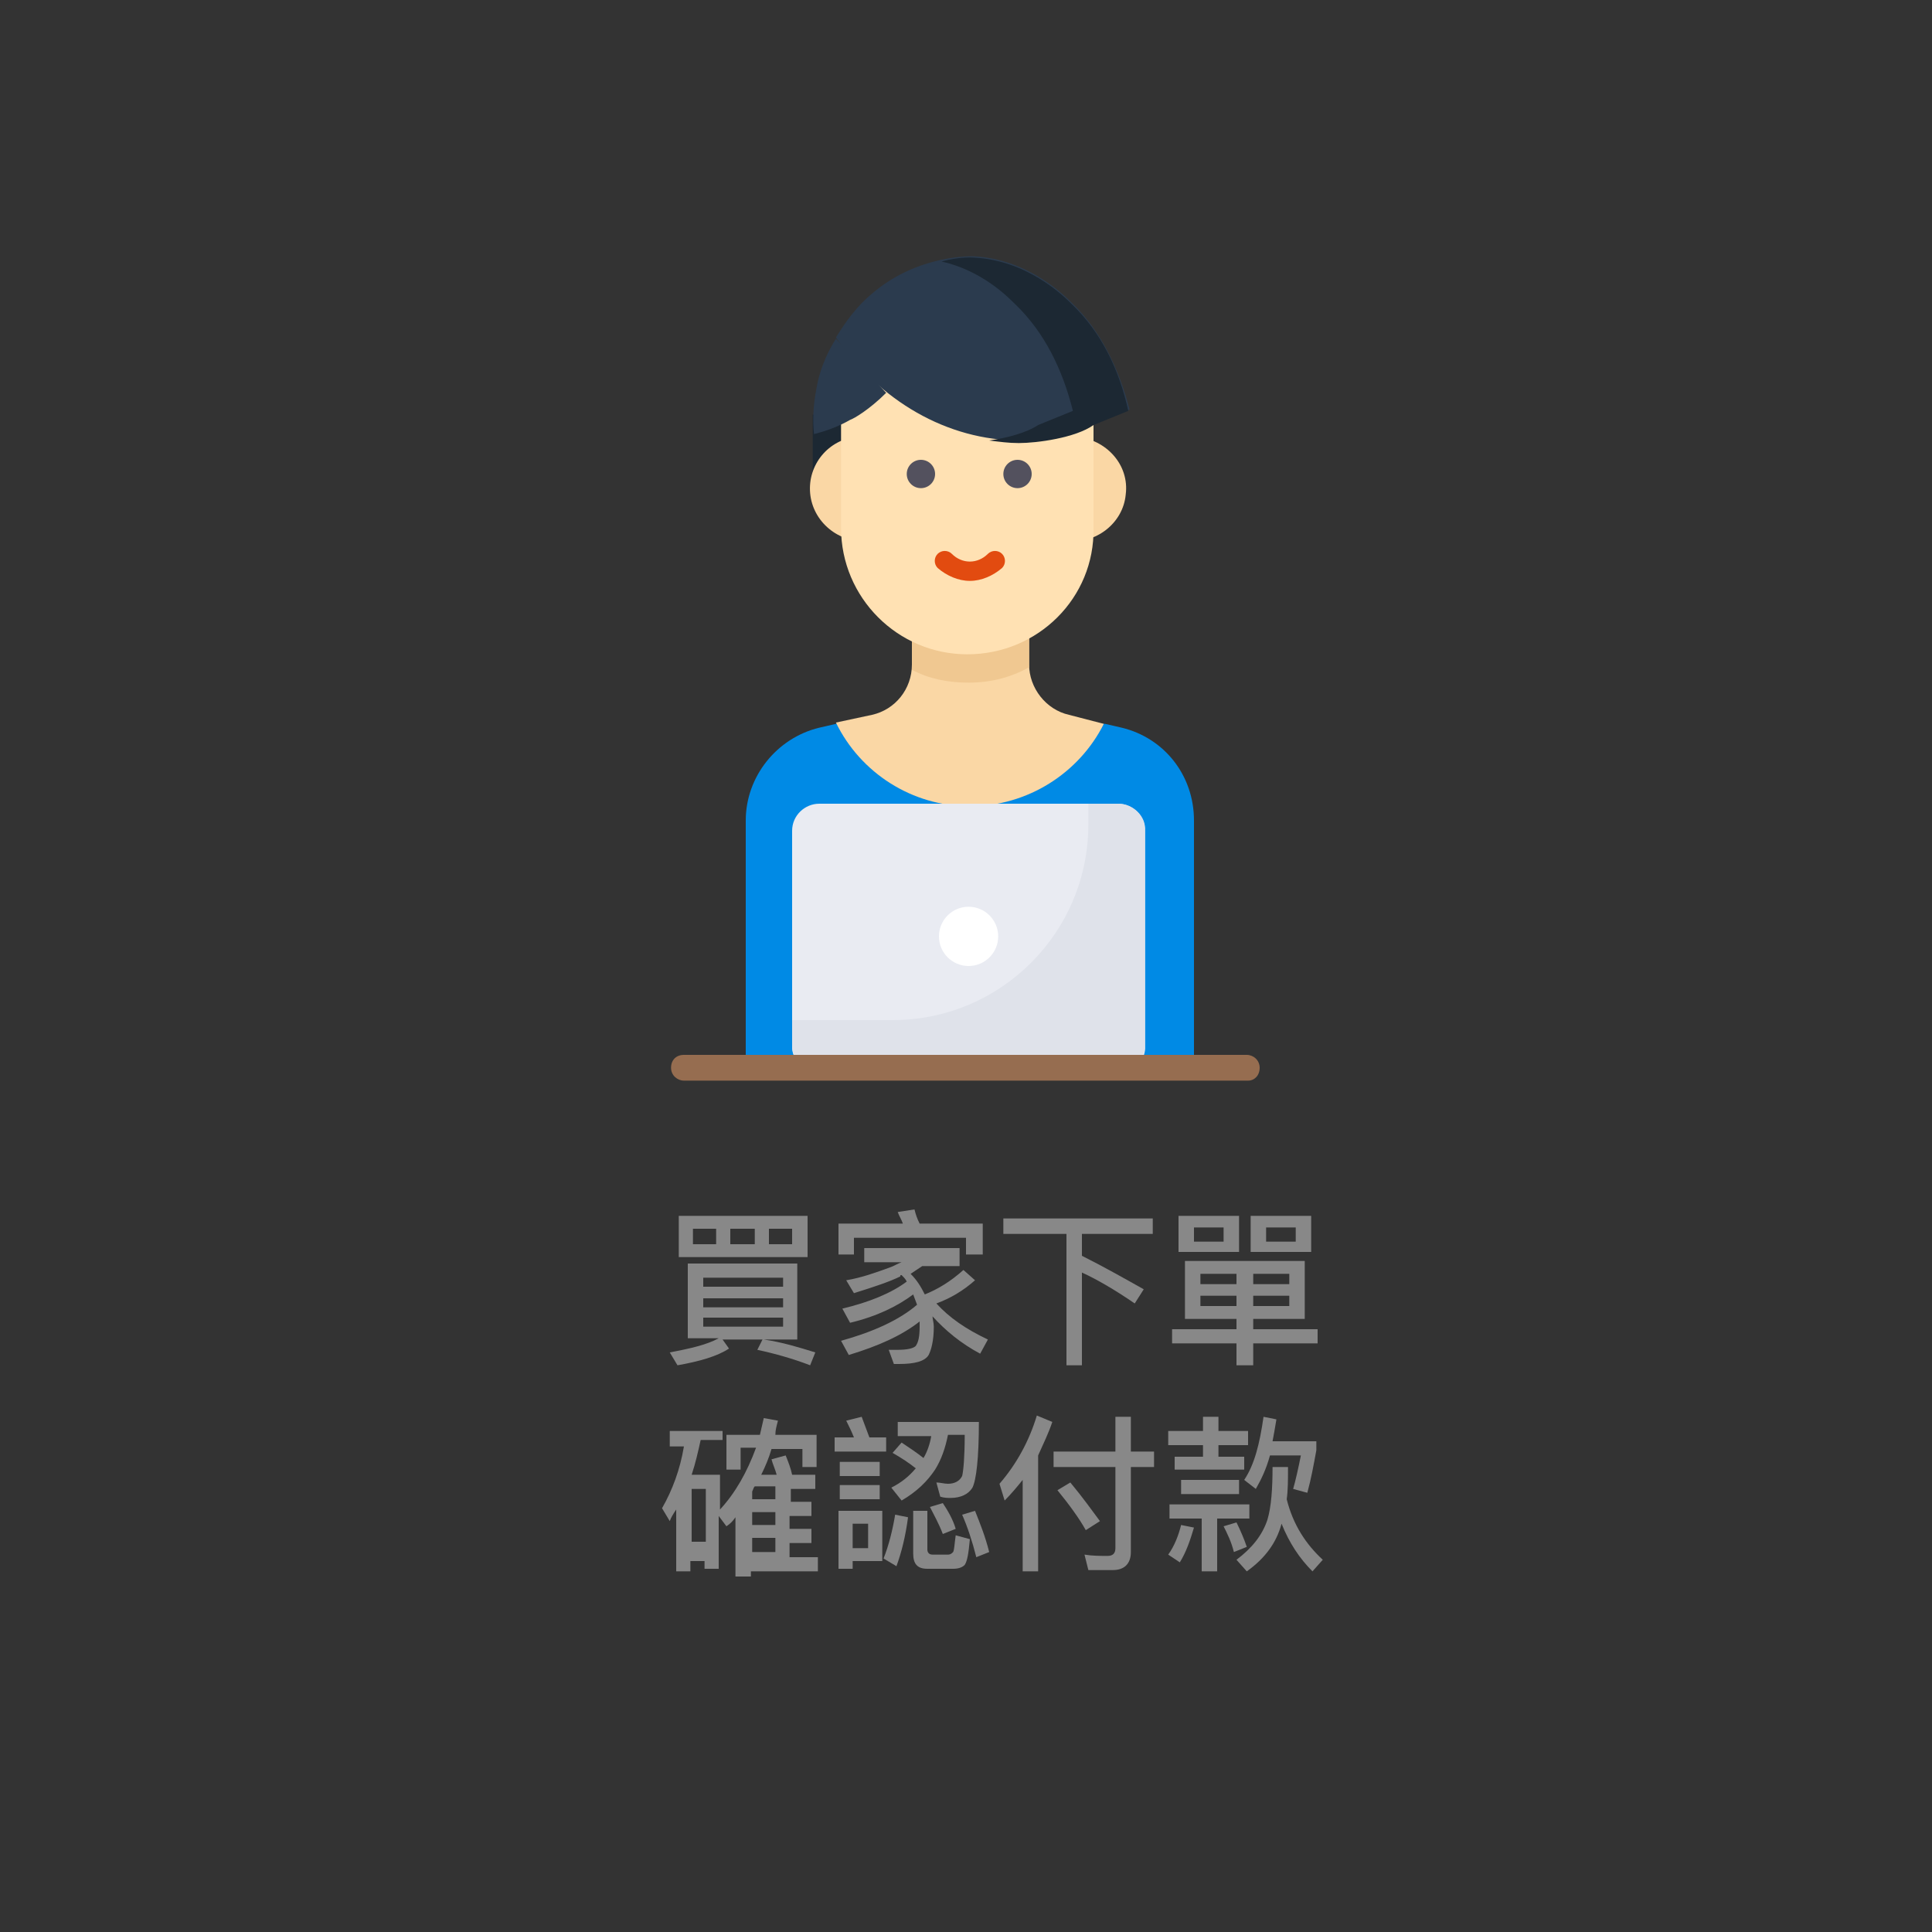 <?xml version="1.0" encoding="utf-8"?>
<!-- Generator: Adobe Illustrator 22.1.0, SVG Export Plug-In . SVG Version: 6.00 Build 0)  -->
<svg version="1.1" xmlns="http://www.w3.org/2000/svg" xmlns:xlink="http://www.w3.org/1999/xlink" x="0px" y="0px"
	 viewBox="0 0 150 150" style="enable-background:new 0 0 150 150;" xml:space="preserve">
<rect x="0" y="0" width="150" height="150" fill="#333333" stroke="none"/>
<style type="text/css">
	.st0{display:none;}
	.st1{display:inline;}
	.st2{fill:#F1F8EE;}
	.st3{fill:#324A5E;}
	.st4{fill:#E2EAED;}
	.st5{fill:#C9D6DD;}
	.st6{fill:#FFFFFD;}
	.st7{fill:#004DA0;}
	.st8{fill:#007ED3;}
	.st9{fill:#005CB9;}
	.st10{fill:#008AE5;}
	.st11{fill:#FFCF59;}
	.st12{fill:#FFC033;}
	.st13{fill:#E24B10;}
	.st14{fill:#FFFFFF;}
	.st15{fill:#F2AA0A;}
	.st16{fill:#0068B6;}
	.st17{fill:#009CE1;}
	.st18{fill:#9E9E9F;}
	.st19{fill:#D7000F;}
	.st20{fill:#F7F7F7;}
	.st21{fill:#F4A04D;}
	.st22{fill:#FFD2A6;}
	.st23{fill:#CE7B36;}
	.st24{fill:#FFB769;}
	.st25{fill:#8D9CA3;}
	.st26{fill:#FCFCFC;}
	.st27{fill:#E5E5E5;}
	.st28{fill:#EEF8FF;}
	.st29{fill:#CFCFCF;}
	.st30{fill:#DE4C3C;}
	.st31{fill:#CF4737;}
	.st32{fill:#C4C4C4;}
	.st33{fill:#2B3B4E;}
	.st34{fill:#ACB3BA;}
	.st35{fill:#AF652E;}
	.st36{fill:#8C8471;}
	.st37{fill:#DB2140;}
	.st38{fill:#1C2833;}
	.st39{fill:#FAD7A5;}
	.st40{fill:#F0C891;}
	.st41{fill:#FFE1B3;}
	.st42{fill:#53515E;}
	.st43{fill:#E9EBF2;}
	.st44{fill:#DFE2EA;}
	.st45{fill:#966D50;}
	.st46{fill:#888888;}
</style>
<g id="圖層_1" class="st0">
	<g class="st1">
		<circle class="st2" cx="75" cy="75" r="66.5"/>
	</g>
</g>
<g id="圖層_2" class="st0">
	<g class="st1">
		<g>
			<path class="st3" d="M101.6,50.1H76H51.2c-1.6,0-2.9,1.3-2.9,2.9v35.8c0,1.6,1.3,2.9,2.9,2.9H76h25.6c1.6,0,2.9-1.3,2.9-2.9V53.1
				C104.6,51.4,103.2,50.1,101.6,50.1z"/>
			<rect x="50.4" y="52.5" class="st4" width="51.9" height="34.4"/>
			<g>
				<polygon class="st5" points="100.8,72.2 100.8,69.2 84.7,85.3 87.7,85.3 				"/>
			</g>
			<g>
				<polygon class="st5" points="52,84.2 52,85.3 56.1,85.3 68.4,73 68.4,67.8 				"/>
				<polygon class="st5" points="58.2,85.3 60.1,85.3 68.4,76.9 68.4,75.1 				"/>
			</g>
			<g>
				<rect x="72.9" y="87.7" class="st5" width="7" height="0.7"/>
				<path class="st5" d="M76.6,51.3c0-0.3-0.2-0.5-0.5-0.5c-0.3,0-0.5,0.2-0.5,0.5c0,0.3,0.2,0.5,0.5,0.5
					C76.3,51.8,76.6,51.6,76.6,51.3z"/>
			</g>
			<path class="st4" d="M43.1,90.5v0.7c0,1,0.8,1.7,1.7,1.7H108c1,0,1.7-0.8,1.7-1.7v-0.7H43.1z"/>
			<path class="st5" d="M72.1,90.5c0.2,0.6,0.7,1,1.4,1h5.9c0.6,0,1.2-0.4,1.4-1H72.1z"/>
			<g>
				<g>
					<path class="st6" d="M102.4,52.5H50.4v34.4h51.9V52.5z M100.8,85.3H52V54h48.8V85.3z"/>
				</g>
				<g>
					<rect x="68.4" y="52.5" class="st6" width="1.6" height="34.4"/>
				</g>
			</g>
			<rect x="50.4" y="52.5" class="st7" width="51.9" height="3.5"/>
			<g>
				<path class="st7" d="M90.4,63.9c1.9,0,3.5-1.6,3.5-3.5h-7C86.9,62.4,88.4,63.9,90.4,63.9z"/>
				<path class="st8" d="M97.3,63.8c1.9,0,3.4-1.5,3.4-3.4h-6.8C93.9,62.3,95.4,63.8,97.3,63.8z"/>
				<path class="st7" d="M104.2,63.8c1.9,0,3.4-1.5,3.4-3.4h-6.8C100.7,62.3,102.3,63.8,104.2,63.8z"/>
				<path class="st7" d="M48.7,63.9c1.9,0,3.5-1.6,3.5-3.5h-7C45.2,62.4,46.8,63.9,48.7,63.9z"/>
				<path class="st8" d="M55.8,63.9c1.9,0,3.5-1.6,3.5-3.5h-7C52.2,62.4,53.8,63.9,55.8,63.9z"/>
				<path class="st7" d="M62.7,63.8c1.9,0,3.4-1.5,3.4-3.4h-6.8C59.3,62.3,60.8,63.8,62.7,63.8z"/>
				<path class="st8" d="M83.3,63.9c1.9,0,3.5-1.6,3.5-3.5h-7C79.8,62.4,81.4,63.9,83.3,63.9z"/>
				<path class="st8" d="M69.5,63.8c1.9,0,3.4-1.5,3.4-3.4h-6.8C66.1,62.3,67.7,63.8,69.5,63.8z"/>
				<path class="st7" d="M76.4,63.8c1.9,0,3.4-1.5,3.4-3.4H73C73,62.3,74.5,63.8,76.4,63.8z"/>
			</g>
			<polygon class="st9" points="107.6,60.5 45.2,60.5 50.4,54.8 102.4,54.8 			"/>
			<polygon class="st10" points="52.2,60.5 55.8,54.8 61.3,54.8 59.3,60.5 			"/>
			<polygon class="st10" points="66.1,60.5 67.3,54.8 72.9,54.8 73,60.5 			"/>
			<polygon class="st10" points="79.8,60.5 78.8,54.8 84.8,54.8 86.9,60.5 			"/>
			<polygon class="st10" points="93.9,60.5 90.9,54.8 96.6,54.8 100.7,60.5 			"/>
			<rect x="55.8" y="52.5" class="st8" width="5.6" height="2.3"/>
			<rect x="67.3" y="52.5" class="st8" width="5.6" height="2.3"/>
			<rect x="78.8" y="52.5" class="st8" width="6" height="2.3"/>
			<rect x="90.9" y="52.5" class="st8" width="5.8" height="2.3"/>
		</g>
		<g>
			<g>
				<path class="st11" d="M80.3,105v1.9c0,0.9-0.4,1.7-0.9,2.2s-1.4,0.9-2.2,0.9c-1.7,0-3.2-1.4-3.2-3.2V105H80.3L80.3,105z"/>
				<path class="st12" d="M77.2,106.9V105H74v1.9c0,1.7,1.4,3.2,3.2,3.2c0.6,0,1.1-0.2,1.6-0.4C77.8,109.1,77.2,108.1,77.2,106.9z"
					/>
				<path class="st11" d="M90.1,98.9L90.1,98.9l0-10.6c0-1.8-0.4-3.4-1-4.9c-2.5-6.3-9.1-7.5-9.1-7.5c-0.9-0.2-1.7-0.3-2.6-0.3
					c-3.5,0-6.7,1.4-9,3.7c-2.3,2.3-3.7,5.5-3.7,9v10.6h0l-1.2,3.7v1.5h27.9v-1.5L90.1,98.9z"/>
				<path class="st12" d="M89.1,83.4c-2.2-5.5-7.6-7.2-8.9-7.5l0,0c0,0,0,0,0,0c-0.2,0-0.3-0.1-0.3-0.1c-0.1,0-0.2,0-0.3-0.1
					c0,0,0,0,0,0c-0.1,0-0.2,0-0.3-0.1c0,0,0,0,0,0c-0.6-0.1-1.3-0.1-1.9-0.1c-3.5,0-6.7,1.4-9,3.7c-2.3,2.3-3.7,5.5-3.7,9v10.6h0
					l-1.2,3.7v1.5h5.8v-1.5l1.2-3.7h0V88.3c0-3.5,1.4-6.7,3.7-9c0.8-0.8,1.6-1.4,2.6-2c0.6-0.4,1.4,0.1,1.3,0.8c0,0.3,0,0.5,0,0.8
					c0.2,3.8,3.3,6.9,7.2,7c1.6,0.1,3.1-0.4,4.4-1.2C89.4,84.2,89.3,83.8,89.1,83.4z"/>
				<path class="st13" d="M85.4,72.4c3.4,0,6.1,2.7,6.1,6.1c0,2-1,3.8-2.5,4.9c-1,0.8-2.3,1.2-3.6,1.2c-3.4,0-6.1-2.7-6.1-6.1
					c0-1,0.2-1.9,0.6-2.7h0C80.9,73.8,83,72.4,85.4,72.4z"/>
				<path class="st14" d="M85.8,82.3c-0.4,0-0.7-0.3-0.7-0.7v-4.3l-0.3,0.3c-0.3,0.3-0.8,0.3-1,0c-0.3-0.3-0.3-0.8,0-1l1.6-1.5
					c0.2-0.2,0.5-0.3,0.8-0.1c0.3,0.1,0.4,0.4,0.4,0.7v6C86.5,81.9,86.2,82.3,85.8,82.3z"/>
			</g>
			<path class="st15" d="M92.9,104v0.4c0,0.7-0.6,1.3-1.3,1.3H80.3H74h-11c-0.7,0-1.3-0.6-1.3-1.3V104c0-0.7,0.6-1.3,1.3-1.3h0.3
				h27.9h0.3C92.3,102.6,92.9,103.2,92.9,104z"/>
		</g>
		<g>
			<path class="st9" d="M109.6,49.8c-0.3,0-0.6-0.2-0.7-0.4c-0.8-1.4-1.9-2.7-3.2-3.6c-0.4-0.3-0.5-0.8-0.2-1.2
				c0.3-0.4,0.8-0.5,1.2-0.2c1.5,1.1,2.8,2.5,3.7,4.2c0.2,0.4,0.1,0.9-0.3,1.1C109.8,49.8,109.7,49.8,109.6,49.8z"/>
			<path class="st9" d="M114,48.2c-0.3,0-0.6-0.2-0.8-0.5c-1.2-2.6-3.2-4.8-5.7-6.3c-0.4-0.2-0.5-0.8-0.3-1.1
				c0.2-0.4,0.8-0.5,1.1-0.3c2.7,1.7,4.9,4.1,6.3,7c0.2,0.4,0,0.9-0.4,1.1C114.2,48.2,114.1,48.2,114,48.2z"/>
		</g>
		<g>
			<path class="st9" d="M38.4,92.2c0.3,0,0.6,0.2,0.7,0.4c0.8,1.4,1.9,2.7,3.2,3.6c0.4,0.3,0.5,0.8,0.2,1.2
				c-0.3,0.4-0.8,0.5-1.2,0.2c-1.5-1.1-2.8-2.5-3.7-4.2c-0.2-0.4-0.1-0.9,0.3-1.1C38.2,92.2,38.3,92.2,38.4,92.2z"/>
			<path class="st9" d="M34,93.8c0.3,0,0.6,0.2,0.8,0.5c1.2,2.6,3.2,4.8,5.7,6.3c0.4,0.2,0.5,0.8,0.3,1.1c-0.2,0.4-0.8,0.5-1.1,0.3
				c-2.7-1.7-4.9-4.1-6.3-7c-0.2-0.4,0-0.9,0.4-1.1C33.8,93.8,33.9,93.8,34,93.8z"/>
		</g>
	</g>
</g>
<g id="圖層_3" class="st0">
	<g class="st1">
		<path class="st4" d="M98.4,89.6V50.3c0-1.2-1-2.2-2.2-2.2H58.4c-1.2,0-2.2,1-2.2,2.2v39.3c0,1.2,1,2.2,2.2,2.2h37.8
			C97.4,91.8,98.4,90.8,98.4,89.6z"/>
		<g>
			<path class="st14" d="M95.9,85.5V46.3c0-1.2-1-2.2-2.2-2.2H55.9c-1.2,0-2.2,1-2.2,2.2v39.3c0,1.2,1,2.2,2.2,2.2h37.8
				C94.9,87.7,95.9,86.7,95.9,85.5z"/>
		</g>
		<g>
			<path class="st16" d="M59.1,49.5h0.2c0.4,0,0.7,0,0.6,0.5c-0.1,0.5-0.4,0.5-0.8,0.5H59L59.1,49.5z M57.7,52.7h1l0.2-1.3h0.6
				c0.9,0,1.4-0.4,1.6-1.4c0.1-0.9-0.4-1.3-1.2-1.3h-1.5L57.7,52.7z"/>
			<path class="st17" d="M65.1,48.8l-0.3,1.7h0c0.2-0.2,0.4-0.4,0.7-0.4c0.5,0,0.7,0.4,0.7,1l-0.2,1.4h-0.8l0.2-1.2
				c0-0.3,0-0.5-0.3-0.5c-0.3,0-0.4,0.3-0.5,0.5l-0.2,1.2h-0.8l0.5-3.7H65.1z"/>
			<path class="st17" d="M67.9,50.8c0.3,0,0.5,0.2,0.4,0.5c0,0.3-0.3,0.5-0.6,0.5c-0.3,0-0.5-0.2-0.4-0.5
				C67.3,51.1,67.6,50.8,67.9,50.8z M68,50.1c-0.7,0-1.4,0.4-1.5,1.2c-0.1,0.8,0.4,1.2,1.1,1.2c0.7,0,1.4-0.4,1.5-1.2
				C69.2,50.6,68.7,50.1,68,50.1z"/>
			<path class="st17" d="M70.2,50.5L70.2,50.5c0.2-0.3,0.5-0.4,0.7-0.4c0.3,0,0.6,0.1,0.7,0.4c0.2-0.3,0.5-0.4,0.8-0.4
				c0.5,0,0.7,0.4,0.6,0.9l-0.2,1.4H72l0.2-1.1c0-0.2,0.1-0.6-0.2-0.6c-0.4,0-0.4,0.3-0.5,0.6l-0.2,1.1h-0.8l0.2-1.1
				c0-0.3,0.1-0.6-0.2-0.6c-0.3,0-0.4,0.4-0.4,0.6l-0.2,1.1h-0.8l0.3-2.3h0.8L70.2,50.5z"/>
			<path class="st17" d="M74,51c0.1-0.2,0.3-0.4,0.5-0.4c0.2,0,0.4,0.1,0.4,0.4H74z M75.6,51.4c0.1-0.8-0.2-1.3-1-1.3
				c-0.7,0-1.3,0.5-1.4,1.2c-0.1,0.8,0.4,1.2,1.1,1.2c0.5,0,1-0.2,1.2-0.8h-0.7c-0.1,0.2-0.2,0.2-0.4,0.2c-0.3,0-0.4-0.2-0.4-0.5
				L75.6,51.4L75.6,51.4z"/>
			<g>
				<path class="st17" d="M63.9,50l0.2-1.2c-0.2-0.1-0.4-0.2-0.6-0.2l-0.1,1C63.6,49.6,63.8,49.8,63.9,50z"/>
				<path class="st17" d="M63.7,51.3c-0.2,0.2-0.5,0.3-0.7,0.4l-0.1,1c0.2,0,0.4-0.1,0.7-0.2L63.7,51.3z"/>
			</g>
			<path class="st16" d="M62.8,52.6l0.1-1c-0.1,0-0.1,0-0.2,0c-0.6,0-0.9-0.4-0.8-1c0.1-0.6,0.5-1.1,1.1-1.1c0.1,0,0.1,0,0.2,0
				l0.1-1c-0.1,0-0.1,0-0.2,0c-0.5,0-1.1,0.2-1.5,0.6c-0.4,0.4-0.7,0.9-0.7,1.4c-0.1,0.6,0,1.1,0.4,1.5c0.3,0.4,0.8,0.6,1.3,0.6
				C62.7,52.7,62.8,52.7,62.8,52.6z"/>
		</g>
		<path class="st18" d="M69.4,48.8c0.1,0,0.2,0.1,0.2,0.3c0,0.1-0.2,0.3-0.3,0.3c-0.1,0-0.2-0.2-0.2-0.3
			C69.1,48.9,69.3,48.8,69.4,48.8z M69.3,49.5c0.3,0,0.5-0.2,0.5-0.5c0-0.2-0.1-0.5-0.4-0.5c-0.3,0-0.5,0.2-0.5,0.5
			C68.9,49.3,69.1,49.5,69.3,49.5z"/>
		<path class="st18" d="M70.5,48.6h0.1l0.4,0.6h0l0.1-0.6h0.2l-0.1,0.9H71l-0.4-0.6h0l-0.1,0.6h-0.2L70.5,48.6z"/>
		<path class="st18" d="M72,49.3h0.2l0,0.1h-0.4l0.1-0.9h0.2L72,49.3z"/>
		<path class="st18" d="M73,49.5h-0.2l0.1-0.9h0.2L73,49.5z"/>
		<path class="st18" d="M73.9,48.6H74l0.4,0.6h0l0.1-0.6h0.2l-0.1,0.9h-0.1L74,48.9h0l-0.1,0.6h-0.2L73.9,48.6z"/>
		<path class="st18" d="M75.5,48.8l0,0.2h0.3l0,0.1h-0.3l0,0.2h0.3l0,0.1h-0.4l0.1-0.9h0.4l0,0.1L75.5,48.8L75.5,48.8z"/>
		<g>
			<path class="st19" d="M79.8,49.5h-1.2L78,52.8h-1l0.7-3.3h-1.2l0.2-0.8H80L79.8,49.5z"/>
			<path class="st19" d="M82.7,50.4c0,0,0,0.1,0,0.2c0,0.1,0,0.1,0,0.2l-0.4,2h-0.9l0.3-1.5c0-0.1,0-0.2,0.1-0.3c0-0.1,0-0.2,0-0.2
				c0-0.1,0-0.2-0.1-0.3c-0.1-0.1-0.2-0.1-0.3-0.1c-0.1,0-0.2,0-0.2,0.1c-0.1,0-0.2,0.1-0.3,0.2l-0.5,2.2h-0.9l0.9-4.3h0.9L80.9,50
				c0.2-0.1,0.4-0.2,0.5-0.3c0.2-0.1,0.3-0.1,0.5-0.1c0.3,0,0.5,0.1,0.6,0.2C82.6,50,82.7,50.2,82.7,50.4z"/>
			<path class="st19" d="M84.6,52.5c-0.1,0-0.1,0.1-0.2,0.1c-0.1,0.1-0.2,0.1-0.2,0.1c-0.1,0-0.2,0.1-0.3,0.1c-0.1,0-0.2,0-0.3,0
				c-0.2,0-0.4-0.1-0.6-0.2c-0.1-0.1-0.2-0.3-0.2-0.6c0-0.2,0.1-0.5,0.2-0.6c0.1-0.2,0.3-0.3,0.5-0.4c0.2-0.1,0.4-0.2,0.7-0.2
				c0.3,0,0.6-0.1,0.9-0.1c0,0,0,0,0-0.1c0,0,0-0.1,0-0.1c0-0.1-0.1-0.2-0.2-0.3c-0.1-0.1-0.3-0.1-0.5-0.1c-0.1,0-0.3,0-0.5,0.1
				c-0.2,0.1-0.3,0.1-0.4,0.1h-0.1l0.1-0.7c0.1,0,0.3-0.1,0.5-0.1c0.2,0,0.4-0.1,0.7-0.1c0.4,0,0.8,0.1,1,0.2
				c0.2,0.1,0.3,0.3,0.3,0.6c0,0,0,0.1,0,0.1c0,0.1,0,0.1,0,0.2l-0.4,2.1h-0.9L84.6,52.5z M84.8,51.3c-0.2,0-0.3,0-0.5,0.1
				c-0.1,0-0.3,0-0.4,0.1c-0.1,0-0.2,0.1-0.2,0.2c-0.1,0.1-0.1,0.2-0.1,0.3c0,0.1,0,0.2,0.1,0.2c0.1,0,0.2,0.1,0.3,0.1
				c0.1,0,0.2,0,0.3-0.1c0.1,0,0.2-0.1,0.3-0.2L84.8,51.3z"/>
			<path class="st19" d="M87.5,49.7l-0.7,3.1H86l0.7-3.1H87.5z M87.8,48.5l-0.2,0.8h-1l0.2-0.8H87.8z"/>
		</g>
		<path class="st20" d="M91.9,81.8c0,0.5-0.4,0.9-0.9,0.9H58.2c-0.5,0-0.9-0.4-0.9-0.9c0-0.5,0.4-0.9,0.9-0.9h32.9
			C91.5,80.9,91.9,81.3,91.9,81.8z"/>
		<path class="st20" d="M91.9,79.2c0,0.5-0.4,0.9-0.9,0.9H58.2c-0.5,0-0.9-0.4-0.9-0.9c0-0.5,0.4-0.9,0.9-0.9h32.9
			C91.5,78.3,91.9,78.7,91.9,79.2z"/>
		<path class="st20" d="M91.9,76.6c0,0.5-0.4,0.9-0.9,0.9H58.2c-0.5,0-0.9-0.4-0.9-0.9c0-0.5,0.4-0.9,0.9-0.9h32.9
			C91.5,75.7,91.9,76.1,91.9,76.6z"/>
		<path class="st20" d="M91.9,74c0,0.5-0.4,0.9-0.9,0.9H58.2c-0.5,0-0.9-0.4-0.9-0.9c0-0.5,0.4-0.9,0.9-0.9h32.9
			C91.5,73.1,91.9,73.5,91.9,74z"/>
		<path class="st20" d="M91.9,71.4c0,0.5-0.4,0.9-0.9,0.9H58.2c-0.5,0-0.9-0.4-0.9-0.9c0-0.5,0.4-0.9,0.9-0.9h32.9
			C91.5,70.5,91.9,70.9,91.9,71.4z"/>
		<path class="st20" d="M91.9,68.8c0,0.5-0.4,0.9-0.9,0.9H58.2c-0.5,0-0.9-0.4-0.9-0.9s0.4-0.9,0.9-0.9h32.9
			C91.5,67.9,91.9,68.3,91.9,68.8z"/>
		<path class="st20" d="M91.9,64.5c0,0.5-0.4,0.9-0.9,0.9H58.2c-0.5,0-0.9-0.4-0.9-0.9c0-0.5,0.4-0.9,0.9-0.9h32.9
			C91.5,63.6,91.9,64,91.9,64.5z"/>
		<path class="st20" d="M91.9,61.9c0,0.5-0.4,0.9-0.9,0.9H58.2c-0.5,0-0.9-0.4-0.9-0.9c0-0.5,0.4-0.9,0.9-0.9h32.9
			C91.5,61,91.9,61.4,91.9,61.9z"/>
		<path class="st20" d="M91.9,59.3c0,0.5-0.4,0.9-0.9,0.9H58.2c-0.5,0-0.9-0.4-0.9-0.9c0-0.5,0.4-0.9,0.9-0.9h32.9
			C91.5,58.4,91.9,58.8,91.9,59.3z"/>
		<path class="st20" d="M91.9,56.7c0,0.5-0.4,0.9-0.9,0.9H58.2c-0.5,0-0.9-0.4-0.9-0.9c0-0.5,0.4-0.9,0.9-0.9h32.9
			C91.5,55.8,91.9,56.2,91.9,56.7z"/>
		<g>
			<rect x="49.2" y="71.4" class="st21" width="39.1" height="34.2"/>
			<path class="st22" d="M68.4,71.3h-5.1v7c0,0.8,0.6,1.4,1.3,1.4h8.3c0.7,0,1.3-0.6,1.3-1.4v-7H68.4z"/>
			<g>
				<rect x="72.3" y="81.2" class="st23" width="14.7" height="24.5"/>
				<rect x="75.5" y="80.7" class="st24" width="25.3" height="25.3"/>
				<path class="st22" d="M91.3,80.5H85v5c0,0.6,0.7,1,1.6,1h3.1c0.9,0,1.6-0.4,1.6-1V80.5L91.3,80.5z"/>
			</g>
		</g>
	</g>
</g>
<g id="圖層_8" class="st0">
	<g class="st1">
		<g>
			<g id="XMLID_38_">
				<rect id="XMLID_39_" x="69" y="99.9" class="st4" width="45.7" height="5.4"/>
			</g>
			<g id="XMLID_36_">
				<rect id="XMLID_37_" x="75.7" y="37.8" class="st5" width="32.2" height="67.5"/>
			</g>
			<g id="XMLID_34_">
				<rect id="XMLID_35_" x="82.6" y="37.8" class="st4" width="18.4" height="67.5"/>
			</g>
			<g id="XMLID_32_">
				<rect id="XMLID_33_" x="82.6" y="94.6" class="st25" width="18.4" height="10.7"/>
			</g>
			<g id="XMLID_25_">
				<g id="XMLID_30_">
					<rect id="XMLID_31_" x="80.3" y="47" class="st10" width="4.6" height="6.1"/>
				</g>
				<g id="XMLID_28_">
					<rect id="XMLID_29_" x="89.5" y="47" class="st10" width="4.6" height="6.1"/>
				</g>
				<g id="XMLID_26_">
					<rect id="XMLID_27_" x="98.7" y="47" class="st9" width="4.6" height="6.1"/>
				</g>
			</g>
			<g id="XMLID_18_">
				<g id="XMLID_23_">
					<rect id="XMLID_24_" x="80.3" y="57.7" class="st9" width="4.6" height="6.1"/>
				</g>
				<g id="XMLID_21_">
					<rect id="XMLID_22_" x="89.5" y="57.7" class="st9" width="4.6" height="6.1"/>
				</g>
				<g id="XMLID_19_">
					<rect id="XMLID_20_" x="98.7" y="57.7" class="st10" width="4.6" height="6.1"/>
				</g>
			</g>
			<g id="XMLID_11_">
				<g id="XMLID_16_">
					<rect id="XMLID_17_" x="80.3" y="68.5" class="st10" width="4.6" height="6.1"/>
				</g>
				<g id="XMLID_14_">
					<rect id="XMLID_15_" x="89.5" y="68.5" class="st10" width="4.6" height="6.1"/>
				</g>
				<g id="XMLID_12_">
					<rect id="XMLID_13_" x="98.7" y="68.5" class="st10" width="4.6" height="6.1"/>
				</g>
			</g>
			<g id="XMLID_4_">
				<g id="XMLID_9_">
					<rect id="XMLID_10_" x="80.3" y="79.2" class="st8" width="4.6" height="6.1"/>
				</g>
				<g id="XMLID_7_">
					<rect id="XMLID_8_" x="89.5" y="79.2" class="st8" width="4.6" height="6.1"/>
				</g>
				<g id="XMLID_5_">
					<rect id="XMLID_6_" x="98.7" y="79.2" class="st8" width="4.6" height="6.1"/>
				</g>
			</g>
			<g id="XMLID_1_">
				<g id="XMLID_2_">
					<rect id="XMLID_3_" x="89.5" y="94.6" class="st14" width="4.6" height="10.7"/>
				</g>
			</g>
		</g>
		<path class="st10" d="M48.9,109.2V91.3c0-0.5,0.4-0.8,0.8-0.8h26.1c0.5,0,1,0.3,1.1,0.8l2.7,8.2l4.2,3v6.6L48.9,109.2L48.9,109.2z
			"/>
		<g>
			<rect x="81.6" y="106.2" class="st9" width="2.4" height="1.2"/>
			<rect x="48.9" y="106.2" class="st9" width="3.6" height="1.2"/>
		</g>
		<rect x="73.7" y="101.3" class="st14" width="2.4" height="1.2"/>
		<g>
			<rect x="60.4" y="106.2" class="st6" width="11.5" height="1.2"/>
			<rect x="48.9" y="98.9" class="st6" width="2.4" height="1.2"/>
		</g>
		<path class="st14" d="M73.1,94.1v4.2c0,0.7,0.5,1.2,1.2,1.2h5.4l-2.2-6.6h-3.2C73.6,92.9,73.1,93.4,73.1,94.1z"/>
		<path class="st4" d="M73.1,98.3c0,0.7,0.5,1.2,1.2,1.2h5.4l-1.5-4.6L73.1,98.3z"/>
		<g>
			<circle class="st9" cx="56.2" cy="109.2" r="3"/>
			<circle class="st9" cx="76.7" cy="109.2" r="3"/>
		</g>
		<g>
			<circle class="st26" cx="56.2" cy="109.2" r="1.8"/>
			<circle class="st26" cx="76.7" cy="109.2" r="1.8"/>
		</g>
		<g>
			<rect x="55.6" y="108.6" class="st27" width="1.2" height="1.2"/>
			<rect x="76.1" y="108.6" class="st27" width="1.2" height="1.2"/>
		</g>
		<g>
			<rect x="52.4" y="78.1" class="st21" width="15.2" height="13.3"/>
			<path class="st22" d="M59.8,78.1h-2v2.7c0,0.3,0.2,0.5,0.5,0.5h3.2c0.3,0,0.5-0.2,0.5-0.5v-2.7H59.8z"/>
			<g>
				<rect x="61.3" y="81.9" class="st23" width="5.7" height="9.5"/>
				<rect x="62.6" y="81.7" class="st24" width="9.8" height="9.8"/>
				<path class="st22" d="M68.7,81.6h-2.4v1.9c0,0.2,0.3,0.4,0.6,0.4h1.2c0.3,0,0.6-0.2,0.6-0.4V81.6L68.7,81.6z"/>
			</g>
		</g>
		<path class="st9" d="M45.8,102.5H39c-0.4,0-0.8-0.3-0.8-0.8l0,0c0-0.4,0.3-0.8,0.8-0.8h6.8c0.4,0,0.8,0.3,0.8,0.8l0,0
			C46.5,102.2,46.2,102.5,45.8,102.5z"/>
		<path class="st9" d="M42.8,99.5H36c-0.4,0-0.8-0.3-0.8-0.8l0,0c0-0.4,0.3-0.8,0.8-0.8h6.8c0.4,0,0.8,0.3,0.8,0.8l0,0
			C43.5,99.2,43.2,99.5,42.8,99.5z"/>
	</g>
</g>
<g id="圖層_4" class="st0">
	<g class="st1">
		<g>
			<g id="XMLID_1339_">
				<rect id="XMLID_1340_" x="68.9" y="100.1" class="st4" width="46.1" height="5.4"/>
			</g>
			<g id="XMLID_1341_">
				<rect id="XMLID_1342_" x="75.7" y="37.5" class="st5" width="32.5" height="68"/>
			</g>
			<g id="XMLID_1343_">
				<rect id="XMLID_1344_" x="82.7" y="37.5" class="st4" width="18.6" height="68"/>
			</g>
			<g id="XMLID_1345_">
				<rect id="XMLID_1346_" x="82.7" y="94.7" class="st25" width="18.6" height="10.8"/>
			</g>
			<g id="XMLID_1347_">
				<g id="XMLID_1348_">
					<rect id="XMLID_1349_" x="80.4" y="46.8" class="st10" width="4.6" height="6.2"/>
				</g>
				<g id="XMLID_1350_">
					<rect id="XMLID_1351_" x="89.6" y="46.8" class="st10" width="4.6" height="6.2"/>
				</g>
				<g id="XMLID_1352_">
					<rect id="XMLID_1353_" x="98.9" y="46.8" class="st9" width="4.6" height="6.2"/>
				</g>
			</g>
			<g id="XMLID_1354_">
				<g id="XMLID_1355_">
					<rect id="XMLID_1356_" x="80.4" y="57.6" class="st9" width="4.6" height="6.2"/>
				</g>
				<g id="XMLID_1357_">
					<rect id="XMLID_1358_" x="89.6" y="57.6" class="st9" width="4.6" height="6.2"/>
				</g>
				<g id="XMLID_1359_">
					<rect id="XMLID_1360_" x="98.9" y="57.6" class="st10" width="4.6" height="6.2"/>
				</g>
			</g>
			<g id="XMLID_1361_">
				<g id="XMLID_1362_">
					<rect id="XMLID_1363_" x="80.4" y="68.4" class="st10" width="4.6" height="6.2"/>
				</g>
				<g id="XMLID_1364_">
					<rect id="XMLID_1365_" x="89.6" y="68.4" class="st10" width="4.6" height="6.2"/>
				</g>
				<g id="XMLID_1366_">
					<rect id="XMLID_1367_" x="98.9" y="68.4" class="st10" width="4.6" height="6.2"/>
				</g>
			</g>
			<g id="XMLID_1368_">
				<g id="XMLID_1369_">
					<rect id="XMLID_1370_" x="80.4" y="79.2" class="st8" width="4.6" height="6.2"/>
				</g>
				<g id="XMLID_1371_">
					<rect id="XMLID_1372_" x="89.6" y="79.2" class="st8" width="4.6" height="6.2"/>
				</g>
				<g id="XMLID_1373_">
					<rect id="XMLID_1374_" x="98.9" y="79.2" class="st8" width="4.6" height="6.2"/>
				</g>
			</g>
			<g id="XMLID_1375_">
				<g id="XMLID_1376_">
					<rect id="XMLID_1377_" x="89.6" y="94.7" class="st14" width="4.6" height="10.8"/>
				</g>
			</g>
		</g>
		<path class="st10" d="M48.7,109.5v-18c0-0.5,0.4-0.9,0.9-0.9h26.3c0.5,0,1,0.3,1.2,0.8l2.8,8.3l4.3,3v6.7L48.7,109.5L48.7,109.5z"
			/>
		<g>
			<rect x="81.6" y="106.4" class="st9" width="2.4" height="1.2"/>
			<rect x="48.7" y="106.4" class="st9" width="3.7" height="1.2"/>
		</g>
		<rect x="73.7" y="101.5" class="st14" width="2.4" height="1.2"/>
		<g>
			<rect x="60.3" y="106.4" class="st6" width="11.6" height="1.2"/>
			<rect x="48.7" y="99.1" class="st6" width="2.4" height="1.2"/>
		</g>
		<path class="st14" d="M73.1,94.2v4.3c0,0.7,0.5,1.2,1.2,1.2h5.5L77.5,93h-3.2C73.6,93,73.1,93.6,73.1,94.2z"/>
		<path class="st4" d="M73.1,98.5c0,0.7,0.5,1.2,1.2,1.2h5.5l-1.6-4.7L73.1,98.5z"/>
		<g>
			<circle class="st9" cx="56" cy="109.5" r="3"/>
			<circle class="st9" cx="76.7" cy="109.5" r="3"/>
		</g>
		<g>
			<circle class="st26" cx="56" cy="109.5" r="1.8"/>
			<circle class="st26" cx="76.7" cy="109.5" r="1.8"/>
		</g>
		<g>
			<rect x="55.4" y="108.8" class="st27" width="1.2" height="1.2"/>
			<rect x="76.1" y="108.8" class="st27" width="1.2" height="1.2"/>
		</g>
		<g>
			<rect x="52.2" y="78.1" class="st21" width="15.3" height="13.4"/>
			<path class="st22" d="M59.7,78.1h-2v2.7c0,0.3,0.2,0.5,0.5,0.5h3.2c0.3,0,0.5-0.2,0.5-0.5v-2.7H59.7z"/>
			<g>
				<rect x="61.2" y="81.9" class="st23" width="5.7" height="9.6"/>
				<rect x="62.5" y="81.7" class="st24" width="9.9" height="9.9"/>
				<path class="st22" d="M68.6,81.7h-2.4v1.9c0,0.2,0.3,0.4,0.6,0.4H68c0.3,0,0.6-0.2,0.6-0.4V81.7L68.6,81.7z"/>
			</g>
		</g>
		<path class="st9" d="M45.6,102.7h-6.9c-0.4,0-0.7-0.3-0.7-0.7v-0.1c0-0.4,0.3-0.7,0.7-0.7h6.9c0.4,0,0.7,0.3,0.7,0.7v0.1
			C46.3,102.4,46,102.7,45.6,102.7z"/>
		<path class="st9" d="M42.6,99.7h-6.9c-0.4,0-0.7-0.3-0.7-0.7v-0.1c0-0.4,0.3-0.7,0.7-0.7h6.9c0.4,0,0.7,0.3,0.7,0.7V99
			C43.3,99.4,43,99.7,42.6,99.7z"/>
	</g>
	<g class="st1">
		<circle class="st28" cx="75" cy="75" r="66.5"/>
	</g>
</g>
<g id="圖層_5" class="st0">
	<g class="st1">
		<g>
			<path class="st10" d="M87,63.5c1.2,0,2.1-0.9,2.1-2.1c0-1.2-0.9-2.1-2.1-2.1h-5.3v4.2H87z"/>
			<path class="st10" d="M87,90.9c1.2,0,2.1-0.9,2.1-2.1s-0.9-2.1-2.1-2.1h-5.3v4.2H87z"/>
			<path class="st10" d="M81.7,54c1.2,0,2.1-0.9,2.1-2.1s-0.9-2.1-2.1-2.1h-6.3V54H81.7z"/>
			<path class="st10" d="M81.7,100.4c1.2,0,2.1-0.9,2.1-2.1s-0.9-2.1-2.1-2.1h-6.3v4.2H81.7z"/>
		</g>
		<g>
			<path class="st10" d="M85.9,61.4h-4.2v2.1H87c1.2,0,2.1-0.9,2.1-2.1c0-0.8-0.4-1.5-1.1-1.8C87.9,60.6,87,61.4,85.9,61.4z"/>
			<path class="st10" d="M88,87c-0.1,1.1-1,1.8-2.1,1.8h-4.2v2.1H87c1.2,0,2.1-0.9,2.1-2.1C89.1,88.1,88.7,87.4,88,87z"/>
			<path class="st10" d="M80.6,51.9h-5.3V54h6.3c1.2,0,2.1-0.9,2.1-2.1c0-0.8-0.4-1.5-1.1-1.8C82.6,51.1,81.7,51.9,80.6,51.9z"/>
			<path class="st10" d="M82.7,96.5c-0.1,1.1-1,1.8-2.1,1.8h-5.3v2.1h6.3c1.2,0,2.1-0.9,2.1-2.1C83.8,97.6,83.4,96.9,82.7,96.5z"/>
		</g>
		<path class="st29" d="M110.5,80.4H65.9l-13.7-6.3v-4.2h51.3c0.9,0,1.8,0.3,2.5,0.8l6.2,4.6c0.7,0.5,1.1,1.4,1.1,2.2l0,0
			C113.3,79.1,112.1,80.4,110.5,80.4C110.5,80.4,110.5,80.4,110.5,80.4z"/>
		<polygon class="st30" points="56.4,59.3 52.2,59.3 52.2,69.8 60.6,69.8 		"/>
		<g>
			<rect x="99.6" y="73" class="st9" width="2.1" height="2.1"/>
			<rect x="95.4" y="73" class="st9" width="2.1" height="2.1"/>
			<rect x="91.2" y="73" class="st9" width="2.1" height="2.1"/>
			<rect x="87" y="73" class="st9" width="2.1" height="2.1"/>
			<rect x="82.7" y="73" class="st9" width="2.1" height="2.1"/>
			<rect x="78.5" y="73" class="st9" width="2.1" height="2.1"/>
			<rect x="74.3" y="73" class="st9" width="2.1" height="2.1"/>
			<rect x="70.1" y="73" class="st9" width="2.1" height="2.1"/>
		</g>
		<g>
			<polygon class="st29" points="73.2,44.5 64.8,44.5 77.5,69.8 90.1,69.8 			"/>
			<polygon class="st29" points="73.2,105.5 64.8,105.5 77.5,80.2 90.1,80.2 			"/>
		</g>
		<polygon class="st9" points="103.8,75.1 111.9,75.1 109.1,73 103.8,73 		"/>
		<polygon class="st31" points="52.2,69.8 52.2,69.8 60.6,69.8 59,65.8 		"/>
		<polygon class="st32" points="75.9,66.7 77.5,69.8 90.1,69.8 88,66.7 		"/>
		<path class="st9" d="M48,72.3h-7.4c-0.4,0-0.8-0.3-0.8-0.8v-0.1c0-0.4,0.3-0.7,0.8-0.7H48c0.4,0,0.8,0.3,0.8,0.7v0.1
			C48.8,72,48.4,72.3,48,72.3z"/>
		<path class="st9" d="M44.8,69.1h-7.4c-0.4,0-0.8-0.3-0.8-0.8v-0.1c0-0.4,0.3-0.8,0.8-0.8h7.4c0.4,0,0.8,0.3,0.8,0.8v0.1
			C45.5,68.7,45.2,69.1,44.8,69.1z"/>
	</g>
</g>
<g id="圖層_6" class="st0">
	<g class="st1">
		<rect x="46.5" y="44" class="st5" width="57" height="49.9"/>
		<rect x="44" y="40.6" class="st14" width="62" height="10.4"/>
		<rect x="55.2" y="59.3" class="st3" width="39.5" height="34.6"/>
		<g>
			<polygon class="st33" points="94.8,59.3 94.8,60.7 56.7,60.7 56.7,93.9 55.2,93.9 55.2,59.3 			"/>
			<rect x="55.2" y="62.5" class="st33" width="39.5" height="1.5"/>
			<rect x="55.2" y="66.4" class="st33" width="39.5" height="1.5"/>
			<rect x="55.2" y="70.4" class="st33" width="39.5" height="1.5"/>
			<rect x="55.2" y="74.3" class="st33" width="39.5" height="1.5"/>
			<rect x="55.2" y="78.2" class="st33" width="39.5" height="1.5"/>
			<rect x="55.2" y="82.1" class="st33" width="39.5" height="1.5"/>
			<rect x="55.2" y="86" class="st33" width="39.5" height="1.5"/>
			<rect x="55.2" y="90" class="st33" width="39.5" height="1.5"/>
		</g>
		<g>
			<polygon class="st34" points="106,51 103.5,53.4 103.5,51 			"/>
			<polygon class="st34" points="44,51 46.5,53.4 46.5,51 			"/>
		</g>
		<g>
			<polygon class="st23" points="59.5,80.4 75,74.1 75,96.9 59.5,103.2 			"/>
			<polygon class="st35" points="90.5,80.4 75,74.1 75,96.9 90.5,103.2 			"/>
			<polygon class="st21" points="90.5,103.2 75,109.4 75,86.6 90.5,80.4 			"/>
			<polygon class="st24" points="59.5,103.2 75,109.4 75,86.6 59.5,80.4 			"/>
			<polygon class="st22" points="94.5,85.5 79,91.8 75,86.6 90.5,80.4 			"/>
			<g>
				<polygon class="st21" points="55.5,85.5 71,91.8 75,86.6 59.5,80.4 				"/>
				<polygon class="st21" points="94.5,75.2 79,69 75,74.1 90.5,80.4 				"/>
			</g>
			<polygon class="st22" points="55.5,75.2 71,69 75,74.1 59.5,80.4 			"/>
		</g>
		<g>
			<path class="st10" d="M57.4,43.9c0.4-0.4,1-0.7,1.6-0.7c0.9,0,1.5,0.3,1.9,0.9c0.2,0.3,0.3,0.7,0.4,1h-1.1
				c-0.1-0.3-0.2-0.4-0.3-0.6c-0.2-0.2-0.5-0.3-0.9-0.3c-0.4,0-0.7,0.2-0.9,0.5c-0.2,0.3-0.3,0.8-0.3,1.4c0,0.6,0.1,1,0.4,1.3
				c0.2,0.3,0.5,0.4,0.9,0.4c0.4,0,0.7-0.1,0.9-0.4c0.1-0.1,0.2-0.3,0.3-0.6h1.1c-0.1,0.6-0.3,1-0.7,1.4c-0.4,0.4-0.9,0.5-1.5,0.5
				c-0.8,0-1.3-0.2-1.8-0.7c-0.4-0.5-0.6-1.2-0.6-2C56.6,45.1,56.9,44.4,57.4,43.9z"/>
			<path class="st10" d="M62.2,43.3h1.1v3.2c0,0.4,0,0.6,0.1,0.8c0.1,0.3,0.4,0.4,0.9,0.4c0.4,0,0.7-0.1,0.9-0.4
				c0.1-0.2,0.1-0.4,0.1-0.8v-3.2h1.1v3.2c0,0.6-0.1,1-0.3,1.3c-0.3,0.6-0.9,0.9-1.9,0.9c-0.9,0-1.5-0.3-1.9-0.9
				c-0.2-0.3-0.3-0.8-0.3-1.3V43.3z"/>
			<path class="st10" d="M68.3,47c0,0.2,0.1,0.4,0.2,0.5c0.2,0.2,0.5,0.3,0.9,0.3c0.3,0,0.5,0,0.6-0.1c0.3-0.1,0.5-0.3,0.5-0.6
				c0-0.2-0.1-0.3-0.2-0.4c-0.2-0.1-0.4-0.2-0.7-0.2L69,46.4c-0.6-0.1-0.9-0.3-1.2-0.4c-0.4-0.2-0.5-0.6-0.5-1.1
				c0-0.5,0.2-0.9,0.5-1.2c0.3-0.3,0.9-0.5,1.5-0.5c0.6,0,1,0.1,1.4,0.4c0.4,0.3,0.6,0.7,0.6,1.3h-1.1c0-0.3-0.2-0.5-0.4-0.7
				c-0.2-0.1-0.4-0.1-0.7-0.1c-0.3,0-0.5,0.1-0.7,0.2c-0.2,0.1-0.3,0.3-0.3,0.5c0,0.2,0.1,0.3,0.3,0.4c0.1,0.1,0.3,0.1,0.7,0.2
				l0.9,0.2c0.4,0.1,0.7,0.2,0.9,0.4c0.3,0.2,0.5,0.6,0.5,1.1c0,0.5-0.2,0.9-0.6,1.2c-0.4,0.3-0.9,0.5-1.6,0.5
				c-0.7,0-1.2-0.2-1.6-0.5c-0.4-0.3-0.6-0.7-0.6-1.3H68.3z"/>
			<path class="st10" d="M76.2,43.3v0.9h-1.6v4.3h-1.1v-4.3h-1.6v-0.9H76.2z"/>
			<path class="st10" d="M80.8,48.1c-0.4,0.4-1,0.6-1.7,0.6c-0.8,0-1.3-0.2-1.7-0.6c-0.5-0.5-0.8-1.2-0.8-2.2c0-1,0.3-1.7,0.8-2.2
				c0.4-0.4,1-0.6,1.7-0.6c0.8,0,1.3,0.2,1.7,0.6c0.5,0.5,0.8,1.2,0.8,2.2C81.6,46.9,81.3,47.6,80.8,48.1z M80.1,47.3
				c0.3-0.3,0.4-0.8,0.4-1.4c0-0.6-0.1-1.1-0.4-1.4c-0.3-0.3-0.6-0.5-1-0.5s-0.8,0.2-1,0.5c-0.3,0.3-0.4,0.8-0.4,1.4
				c0,0.6,0.1,1.1,0.4,1.4c0.3,0.3,0.6,0.5,1,0.5S79.8,47.6,80.1,47.3z"/>
			<path class="st10" d="M85.9,43.3h1.6v5.3h-1V45c0-0.1,0-0.2,0-0.4c0-0.2,0-0.3,0-0.4l-1,4.4h-1.1l-1-4.4c0,0.1,0,0.2,0,0.4
				c0,0.2,0,0.3,0,0.4v3.6h-1v-5.3H84l1,4.2L85.9,43.3z"/>
			<path class="st10" d="M89.3,47c0,0.2,0.1,0.4,0.2,0.5c0.2,0.2,0.5,0.3,0.9,0.3c0.3,0,0.5,0,0.6-0.1c0.3-0.1,0.5-0.3,0.5-0.6
				c0-0.2-0.1-0.3-0.2-0.4c-0.2-0.1-0.4-0.2-0.7-0.2l-0.6-0.1c-0.6-0.1-0.9-0.3-1.2-0.4c-0.4-0.2-0.5-0.6-0.5-1.1
				c0-0.5,0.2-0.9,0.5-1.2c0.3-0.3,0.9-0.5,1.5-0.5c0.6,0,1,0.1,1.4,0.4c0.4,0.3,0.6,0.7,0.6,1.3h-1.1c0-0.3-0.2-0.5-0.4-0.7
				c-0.2-0.1-0.4-0.1-0.7-0.1c-0.3,0-0.5,0.1-0.7,0.2c-0.2,0.1-0.3,0.3-0.3,0.5c0,0.2,0.1,0.3,0.3,0.4c0.1,0.1,0.3,0.1,0.7,0.2
				l0.9,0.2c0.4,0.1,0.7,0.2,0.9,0.4c0.3,0.2,0.5,0.6,0.5,1.1c0,0.5-0.2,0.9-0.6,1.2c-0.4,0.3-0.9,0.5-1.6,0.5
				c-0.7,0-1.2-0.2-1.6-0.5c-0.4-0.3-0.6-0.7-0.6-1.3H89.3z"/>
		</g>
	</g>
</g>
<g id="圖層_7" class="st0">
	<g class="st1">
		<polygon class="st14" points="62.5,63.7 68.4,63.7 73,67.2 73,73 67.2,73 67.2,78.9 61.4,78.9 61.4,83.5 50.3,72.4 50.3,63.7 
			45.1,63.7 45.1,57.9 57.9,57.9 		"/>
		<polygon class="st14" points="57.9,81.4 57.9,87.2 62.6,87.2 62.6,94.2 69.6,88.4 69.6,81.4 		"/>
		<polygon class="st14" points="91.9,73.9 95.4,80.9 100,80.9 93,93.7 84.9,93.7 84.9,83.2 80.2,83.2 80.2,73.9 		"/>
		<polygon class="st14" points="69,50.1 69,53.6 74.8,53.6 74.8,62.9 80.6,62.9 87.6,55.9 87.6,50.1 		"/>
		<polygon class="st14" points="96.5,69.3 98.9,75.1 108.2,75.1 108.2,53.5 102.9,53.5 100,56.4 93,56.4 86,63.4 86,69.3 		"/>
		<g>
			<rect x="44.4" y="51.9" transform="matrix(0.991 -0.131 0.131 0.991 -9.048 6.53)" class="st36" width="1" height="39.8"/>
			<g>
				
					<rect x="42.7" y="55.6" transform="matrix(0.991 -0.131 0.131 0.991 -7.144 7.446)" class="st7" width="20.2" height="4.5"/>
				
					<rect x="42.3" y="53.2" transform="matrix(0.991 -0.131 0.131 0.991 -6.695 7.356)" class="st14" width="20.2" height="2.4"/>
				
					<rect x="41.9" y="50.8" transform="matrix(0.991 -0.131 0.131 0.991 -6.382 7.294)" class="st37" width="20.2" height="2.4"/>
				
					<rect x="43.5" y="62.5" transform="matrix(0.991 -0.131 0.131 0.991 -7.909 7.599)" class="st37" width="20.2" height="2.4"/>
				
					<rect x="43.2" y="60.1" transform="matrix(0.991 -0.131 0.131 0.991 -7.596 7.537)" class="st14" width="20.2" height="2.4"/>
			</g>
		</g>
		<g>
			<path class="st10" d="M53.4,97.8V81.6c0-0.4,0.3-0.8,0.8-0.8h23.7c0.5,0,0.9,0.3,1,0.8l2.5,7.5l3.8,2.7v6L53.4,97.8L53.4,97.8z"
				/>
			<g>
				<rect x="83" y="95.1" class="st9" width="2.2" height="1.1"/>
				<rect x="53.4" y="95.1" class="st9" width="3.3" height="1.1"/>
			</g>
			<rect x="75.8" y="90.7" class="st14" width="2.2" height="1.1"/>
			<g>
				<rect x="63.8" y="95.1" class="st6" width="10.4" height="1.1"/>
				<rect x="53.4" y="88.5" class="st6" width="2.2" height="1.1"/>
			</g>
			<path class="st14" d="M75.3,84.1v3.8c0,0.6,0.5,1.1,1.1,1.1h4.9l-2-6h-2.9C75.8,83,75.3,83.5,75.3,84.1z"/>
			<path class="st4" d="M75.3,87.9c0,0.6,0.5,1.1,1.1,1.1h4.9l-1.4-4.2L75.3,87.9z"/>
			<g>
				<circle class="st9" cx="59.9" cy="97.8" r="2.7"/>
				<circle class="st9" cx="78.6" cy="97.8" r="2.7"/>
			</g>
			<g>
				<circle class="st26" cx="59.9" cy="97.8" r="1.6"/>
				<circle class="st26" cx="78.6" cy="97.8" r="1.6"/>
			</g>
			<g>
				<rect x="59.4" y="97.2" class="st27" width="1.1" height="1.1"/>
				<rect x="78" y="97.2" class="st27" width="1.1" height="1.1"/>
			</g>
			<g>
				<rect x="56.5" y="69.6" class="st21" width="13.8" height="12.1"/>
				<path class="st22" d="M63.2,69.5h-1.8V72c0,0.3,0.2,0.5,0.4,0.5h2.9c0.2,0,0.4-0.2,0.4-0.5v-2.4H63.2z"/>
				<g>
					<rect x="64.6" y="73" class="st23" width="5.2" height="8.6"/>
					<rect x="65.7" y="72.8" class="st24" width="8.9" height="8.9"/>
					<path class="st22" d="M71.3,72.8h-2.2v1.8c0,0.2,0.2,0.4,0.5,0.4h1.1c0.3,0,0.5-0.2,0.5-0.4V72.8L71.3,72.8z"/>
				</g>
			</g>
		</g>
		<path class="st13" d="M82.9,70l4.8,8.1l4.7-8.2c1.5-2.6,0.6-6-2-7.5c-0.8-0.5-1.8-0.7-2.8-0.7l0,0c-3,0-5.5,2.4-5.5,5.4
			C82.1,68.1,82.4,69.1,82.9,70z"/>
		<circle class="st14" cx="87.6" cy="67.1" r="2"/>
		<path class="st13" d="M95.1,56l2.6,4.3l2.5-4.4c0.8-1.4,0.3-3.2-1.1-4c-0.4-0.3-1-0.4-1.5-0.4l0,0c-1.6,0-2.9,1.3-3,2.9
			C94.7,55,94.8,55.5,95.1,56z"/>
		<circle class="st14" cx="97.6" cy="54.4" r="1.1"/>
	</g>
</g>
<g id="圖層_9">
	<rect x="63.1" y="32.2" class="st38" width="2.2" height="5"/>
	<path class="st39" d="M66.6,33.9c-2.3,0.2-3.9,2.2-3.7,4.4c0.2,2.2,2.2,3.9,4.5,3.7L66.6,33.9z"/>
	<path class="st39" d="M83.5,33.9c2.4,0.2,4.2,2.2,3.9,4.5c-0.2,2.2-2.3,3.9-4.7,3.6L83.5,33.9z"/>
	<path class="st10" d="M87.1,56.5l-1.3-0.3H64.9l-1.3,0.3c-3.3,0.8-5.7,3.8-5.7,7.2V83h34.8V63.7C92.7,60.2,90.4,57.3,87.1,56.5z"/>
	<path class="st39" d="M75.3,62.6c4.5,0,8.5-2.6,10.4-6.4L83,55.5c-1.8-0.4-3.1-2.1-3.1-3.9V47h-9.1v4.6c0,1.9-1.3,3.5-3.1,3.9
		l-2.8,0.6C66.8,60,70.8,62.6,75.3,62.6z"/>
	<path class="st40" d="M79.9,51.6V47h-9.1v4.6c0,0.1,0,0.3,0,0.4c1.3,0.7,2.8,1,4.4,1l0,0c1.7,0,3.3-0.4,4.7-1.2
		C79.9,51.8,79.9,51.7,79.9,51.6z"/>
	<path class="st41" d="M75.1,50.8L75.1,50.8c-5.4,0-9.8-4.4-9.8-9.8v-8.1c0-5.4,4.4-9.8,9.8-9.8l0,0c5.4,0,9.8,4.4,9.8,9.8V41
		C85,46.4,80.6,50.8,75.1,50.8z"/>
	<path class="st33" d="M64.9,26.3c-0.5,0.8-1.2,2.1-1.5,3.8c-0.3,1.5-0.3,2.7-0.2,3.6c1.2-0.3,2.1-0.7,2.8-1.1
		c0.3-0.1,1.5-0.8,2.8-2.1l0,0L64.9,26.3z"/>
	<path class="st33" d="M87.7,31.8c-0.8-3.1-2.2-6.1-4.5-8.3c-0.7-0.7-3.5-3.4-7.6-3.6c0,0-4.3-0.2-7.9,2.9c-1.1,0.9-2,2.1-2.8,3.4
		c3.4,4.9,8.6,8,14.3,8c1.4,0,4.4-0.4,5.8-1.4L87.7,31.8z"/>
	<path class="st38" d="M83.2,23.6c-0.7-0.7-3.5-3.4-7.6-3.6c0,0-1-0.1-2.5,0.3c3.1,0.7,5.1,2.7,5.7,3.3c2.3,2.2,3.7,5.1,4.5,8.3
		l-2.7,1.1c-0.9,0.6-2.4,1-3.8,1.2c0.8,0.1,1.5,0.2,2.3,0.2c1.4,0,4.4-0.4,5.8-1.4l2.7-1.1C86.9,28.7,85.5,25.8,83.2,23.6z"/>
	<g>
		<circle class="st42" cx="71.5" cy="36.8" r="1.1"/>
		<circle class="st42" cx="79" cy="36.8" r="1.1"/>
	</g>
	<path class="st43" d="M87.2,83h-24c-1,0-1.7-0.8-1.7-1.7V64.5c0-1.2,1-2.1,2.1-2.1h23.2c1.2,0,2.1,1,2.1,2.1v16.7
		C89,82.2,88.2,83,87.2,83z"/>
	<path class="st44" d="M86.8,62.4h-2.3v1.6c0,8.4-6.8,15.2-15.2,15.2h-7.8v2c0,1,0.8,1.7,1.7,1.7h24c1,0,1.7-0.8,1.7-1.7V64.5
		C89,63.4,88,62.4,86.8,62.4z"/>
	<circle class="st14" cx="75.2" cy="72.7" r="2.3"/>
	<path class="st45" d="M96.9,83.9H53.1c-0.5,0-1-0.4-1-1s0.4-1,1-1h43.7c0.5,0,1,0.4,1,1S97.4,83.9,96.9,83.9z"/>
	<path class="st13" d="M75.3,45.1c-0.9,0-1.8-0.4-2.5-1c-0.3-0.3-0.3-0.8,0-1.1c0.3-0.3,0.8-0.3,1.1,0c0.4,0.4,0.9,0.6,1.4,0.6
		c0.5,0,1-0.2,1.4-0.6c0.3-0.3,0.8-0.3,1.1,0c0.3,0.3,0.3,0.8,0,1.1C77.1,44.7,76.2,45.1,75.3,45.1z"/>
	<g>
		<path class="st46" d="M61.9,98.2v5.8h-2.6c1.4,0.2,2.7,0.6,4,1l-0.4,1c-1.3-0.5-2.7-0.9-4.1-1.2l0.4-0.8h-3.1l0.5,0.7
			c-0.9,0.6-2.3,1-4,1.3l-0.6-1c1.6-0.3,2.9-0.6,3.8-1.1h-2.4v-5.8H61.9z M62.7,94.4v3.2h-10v-3.2H62.7z M55.6,95.4h-1.8v1.2h1.8
			V95.4z M60.8,99.9v-0.7h-6.2v0.7H60.8z M60.8,101.5v-0.7h-6.2v0.7H60.8z M60.8,102.3h-6.2v0.7h6.2V102.3z M58.6,95.4h-1.9v1.2h1.9
			V95.4z M61.5,95.4h-1.8v1.2h1.8V95.4z"/>
		<path class="st46" d="M74.5,97.2v1.1h-2.9c-0.3,0.2-0.6,0.4-0.9,0.6c0.5,0.5,0.8,1,1.1,1.6c1-0.4,2-1,3-1.9l0.9,0.8
			c-0.9,0.8-1.9,1.4-3,1.8c1,1.1,2.3,2,4,2.8l-0.6,1.1c-1.5-0.8-2.7-1.8-3.7-2.9c0,0.2,0.1,0.5,0.1,0.8c0,1.1-0.2,1.8-0.4,2.2
			c-0.3,0.5-1.1,0.7-2.3,0.7h-0.4l-0.4-1.1h0.7c0.7,0,1.2-0.1,1.4-0.3c0.2-0.3,0.3-0.7,0.3-1.5c0-0.1,0-0.3,0-0.4
			c-1.4,1.1-3.2,1.9-5.5,2.6l-0.6-1.1c2.5-0.7,4.5-1.6,5.9-2.8c-0.1-0.3-0.2-0.5-0.3-0.8c-1.2,0.9-2.8,1.7-4.9,2.2l-0.6-1.1
			c2.1-0.5,3.8-1.2,5-2.1c-0.1-0.2-0.2-0.3-0.4-0.5c-0.1,0-0.1,0-0.1,0.1c-0.8,0.4-2,0.8-3.6,1.3l-0.6-1c1.2-0.2,2.3-0.6,3.4-1
			c0.3-0.1,0.6-0.3,0.9-0.4h-2.9v-1.1H74.5z M71.4,95h4.9v2.4H75v-1.3h-8.7v1.3h-1.2V95h5c-0.1-0.3-0.3-0.6-0.4-0.9l1.3-0.2
			C71.1,94.3,71.2,94.6,71.4,95z"/>
		<path class="st46" d="M89.5,94.6v1.2h-5.5v1.7c1.6,0.8,3.2,1.7,4.8,2.6l-0.7,1.1c-1.6-1.1-3-1.9-4.1-2.4v7.2h-1.2V95.8h-4.9v-1.2
			H89.5z"/>
		<path class="st46" d="M101.3,97.9v4.5h-4v0.8h5v1.1h-5v1.7H96v-1.7h-5v-1.1h5v-0.8h-4v-4.5H101.3z M96.2,94.4v2.8h-4.7v-2.8H96.2z
			 M95,95.3h-2.3v1.1H95V95.3z M96,99.7v-0.8h-2.8v0.8H96z M96,100.6h-2.8v0.8H96V100.6z M101.8,94.4v2.8h-4.7v-2.8H101.8z
			 M97.3,99.7h2.8v-0.8h-2.8V99.7z M100.1,100.6h-2.8v0.8h2.8V100.6z M100.6,95.3h-2.3v1.1h2.3V95.3z"/>
	</g>
	<g>
		<path class="st46" d="M56.1,110.6v1.2h-1.7c-0.2,0.9-0.4,1.8-0.7,2.7h2.2v2.7c1.2-1.3,2.1-2.9,2.8-4.8h-1.2v1.7h-1.1v-2.7H59
			c0.1-0.4,0.2-0.9,0.3-1.3l1.1,0.2c-0.1,0.4-0.2,0.7-0.2,1.1h3.2v2.5h-1.1v-1.4h-2.4c-0.2,0.7-0.5,1.4-0.8,2h1.2
			c-0.1-0.4-0.3-0.8-0.4-1.2l1.1-0.3c0.2,0.5,0.4,1,0.5,1.5h1.8v1.1h-1.9v1H63v1.1h-1.7v1H63v1.1h-1.7v1.1h2.2v1.1h-5.2v0.4h-1.2
			v-4.6c-0.2,0.3-0.4,0.5-0.7,0.7l-0.6-0.8v4.1h-1.1v-0.6h-1.1v0.8h-1.1v-4.8c-0.2,0.3-0.4,0.6-0.5,0.9l-0.6-1
			c0.8-1.4,1.4-3,1.7-4.8H52v-1.2H56.1z M54.8,119.7v-4.1h-1.1v4.1H54.8z M60.2,115.4h-1.6c-0.1,0.1-0.1,0.2-0.2,0.4v0.6h1.8V115.4z
			 M60.2,117.4h-1.8v1h1.8V117.4z M60.2,120.5v-1.1h-1.8v1.1H60.2z"/>
		<path class="st46" d="M67.5,111.6h1.3v1.1h-4v-1.1h1.5c-0.2-0.5-0.4-0.9-0.6-1.3l1.2-0.3C67.1,110.5,67.3,111.1,67.5,111.6z
			 M68.5,121.2h-2.3v0.6h-1.1v-4.5h3.4V121.2z M68.3,113.5v1.1h-3.1v-1.1H68.3z M68.3,115.3v1.1h-3.1v-1.1H68.3z M67.4,120.2v-1.9
			h-1.2v1.9H67.4z M70.5,117.8c-0.2,1.5-0.5,2.7-0.9,3.8l-1-0.6c0.4-1,0.7-2.2,0.9-3.4L70.5,117.8z M69.7,111.5v-1.1H76
			c0,2.8-0.2,4.5-0.5,5.1c-0.3,0.5-0.9,0.8-1.7,0.8c-0.2,0-0.5,0-0.8-0.1l-0.3-1.1c0.3,0,0.6,0.1,0.9,0.1c0.5,0,0.9-0.2,1.1-0.6
			c0.1-0.4,0.2-1.5,0.2-3.2h-1.3c-0.2,1-0.5,1.9-1,2.7c-0.6,0.9-1.4,1.7-2.6,2.4l-0.8-1c0.8-0.4,1.4-0.9,1.9-1.5
			c-0.5-0.4-1.1-0.8-1.8-1.2l0.7-0.8c0.6,0.4,1.2,0.8,1.7,1.2c0.3-0.5,0.5-1.1,0.6-1.7H69.7z M72,121.8c-0.8,0-1.1-0.4-1.1-1.2v-3.3
			H72v3c0,0.2,0.1,0.4,0.4,0.4h1.2c0.2,0,0.3-0.1,0.4-0.2c0.1-0.2,0.1-0.6,0.2-1.3l1.1,0.3c-0.1,1.1-0.2,1.7-0.4,2
			c-0.2,0.2-0.5,0.3-0.9,0.3H72z M74.2,118.7l-1,0.4c-0.3-0.8-0.7-1.5-1-2.1l1-0.3C73.6,117.3,74,118,74.2,118.7z M76.8,120.5
			l-1,0.4c-0.3-1.2-0.7-2.4-1.1-3.3l1-0.3C76.1,118.3,76.5,119.3,76.8,120.5z"/>
		<path class="st46" d="M81.7,110.4c-0.3,0.9-0.7,1.7-1.1,2.6v9h-1.2v-7.1c-0.4,0.5-0.9,1.1-1.4,1.6l-0.4-1.3
			c1.3-1.5,2.3-3.3,2.9-5.3L81.7,110.4z M86.6,112.7v-2.7h1.2v2.7h1.8v1.2h-1.8v6.6c0,0.9-0.5,1.4-1.4,1.4h-1.9l-0.3-1.2
			c0.6,0.1,1.2,0.1,1.8,0.1c0.4,0,0.6-0.2,0.6-0.6v-6.3h-4.8v-1.2H86.6z M85.4,118.1l-1.1,0.7c-0.5-0.9-1.3-2-2.2-3.1l1-0.6
			C84.1,116.3,84.8,117.3,85.4,118.1z"/>
		<path class="st46" d="M92.7,118.6c-0.3,1-0.6,1.9-1.1,2.7l-0.9-0.6c0.5-0.7,0.8-1.5,1-2.3L92.7,118.6z M93.4,111.1V110h1.2v1.1
			h2.3v1.1h-2.3v0.9h2v1h-5.4v-1h2.2v-0.9h-2.7v-1.1H93.4z M97,116.8v1.1h-2.5v4.1h-1.2v-4.1h-2.5v-1.1H97z M96.2,114.9v1.1h-4.5
			v-1.1H96.2z M96.8,120.1l-1,0.4c-0.2-0.8-0.5-1.4-0.8-2l1-0.3C96.3,118.8,96.6,119.5,96.8,120.1z M100,114c0,0.9,0,1.7-0.1,2.4
			c0.5,2,1.5,3.5,2.8,4.7l-0.8,0.9c-1-1-1.8-2.2-2.4-3.7c-0.4,1.5-1.3,2.7-2.7,3.7l-0.8-0.9c1.2-0.9,2-1.9,2.4-3.1
			c0.3-1,0.4-2.4,0.4-4.1H100z M99.1,110.2c-0.1,0.6-0.2,1.2-0.3,1.7h3.4v0.7c-0.2,1.1-0.4,2.2-0.7,3.3l-1.1-0.3
			c0.2-0.7,0.4-1.6,0.6-2.6h-2.4c-0.3,1.1-0.7,1.9-1.1,2.6l-0.9-0.7c0.8-1.2,1.2-2.8,1.5-4.9L99.1,110.2z"/>
	</g>
</g>
</svg>
